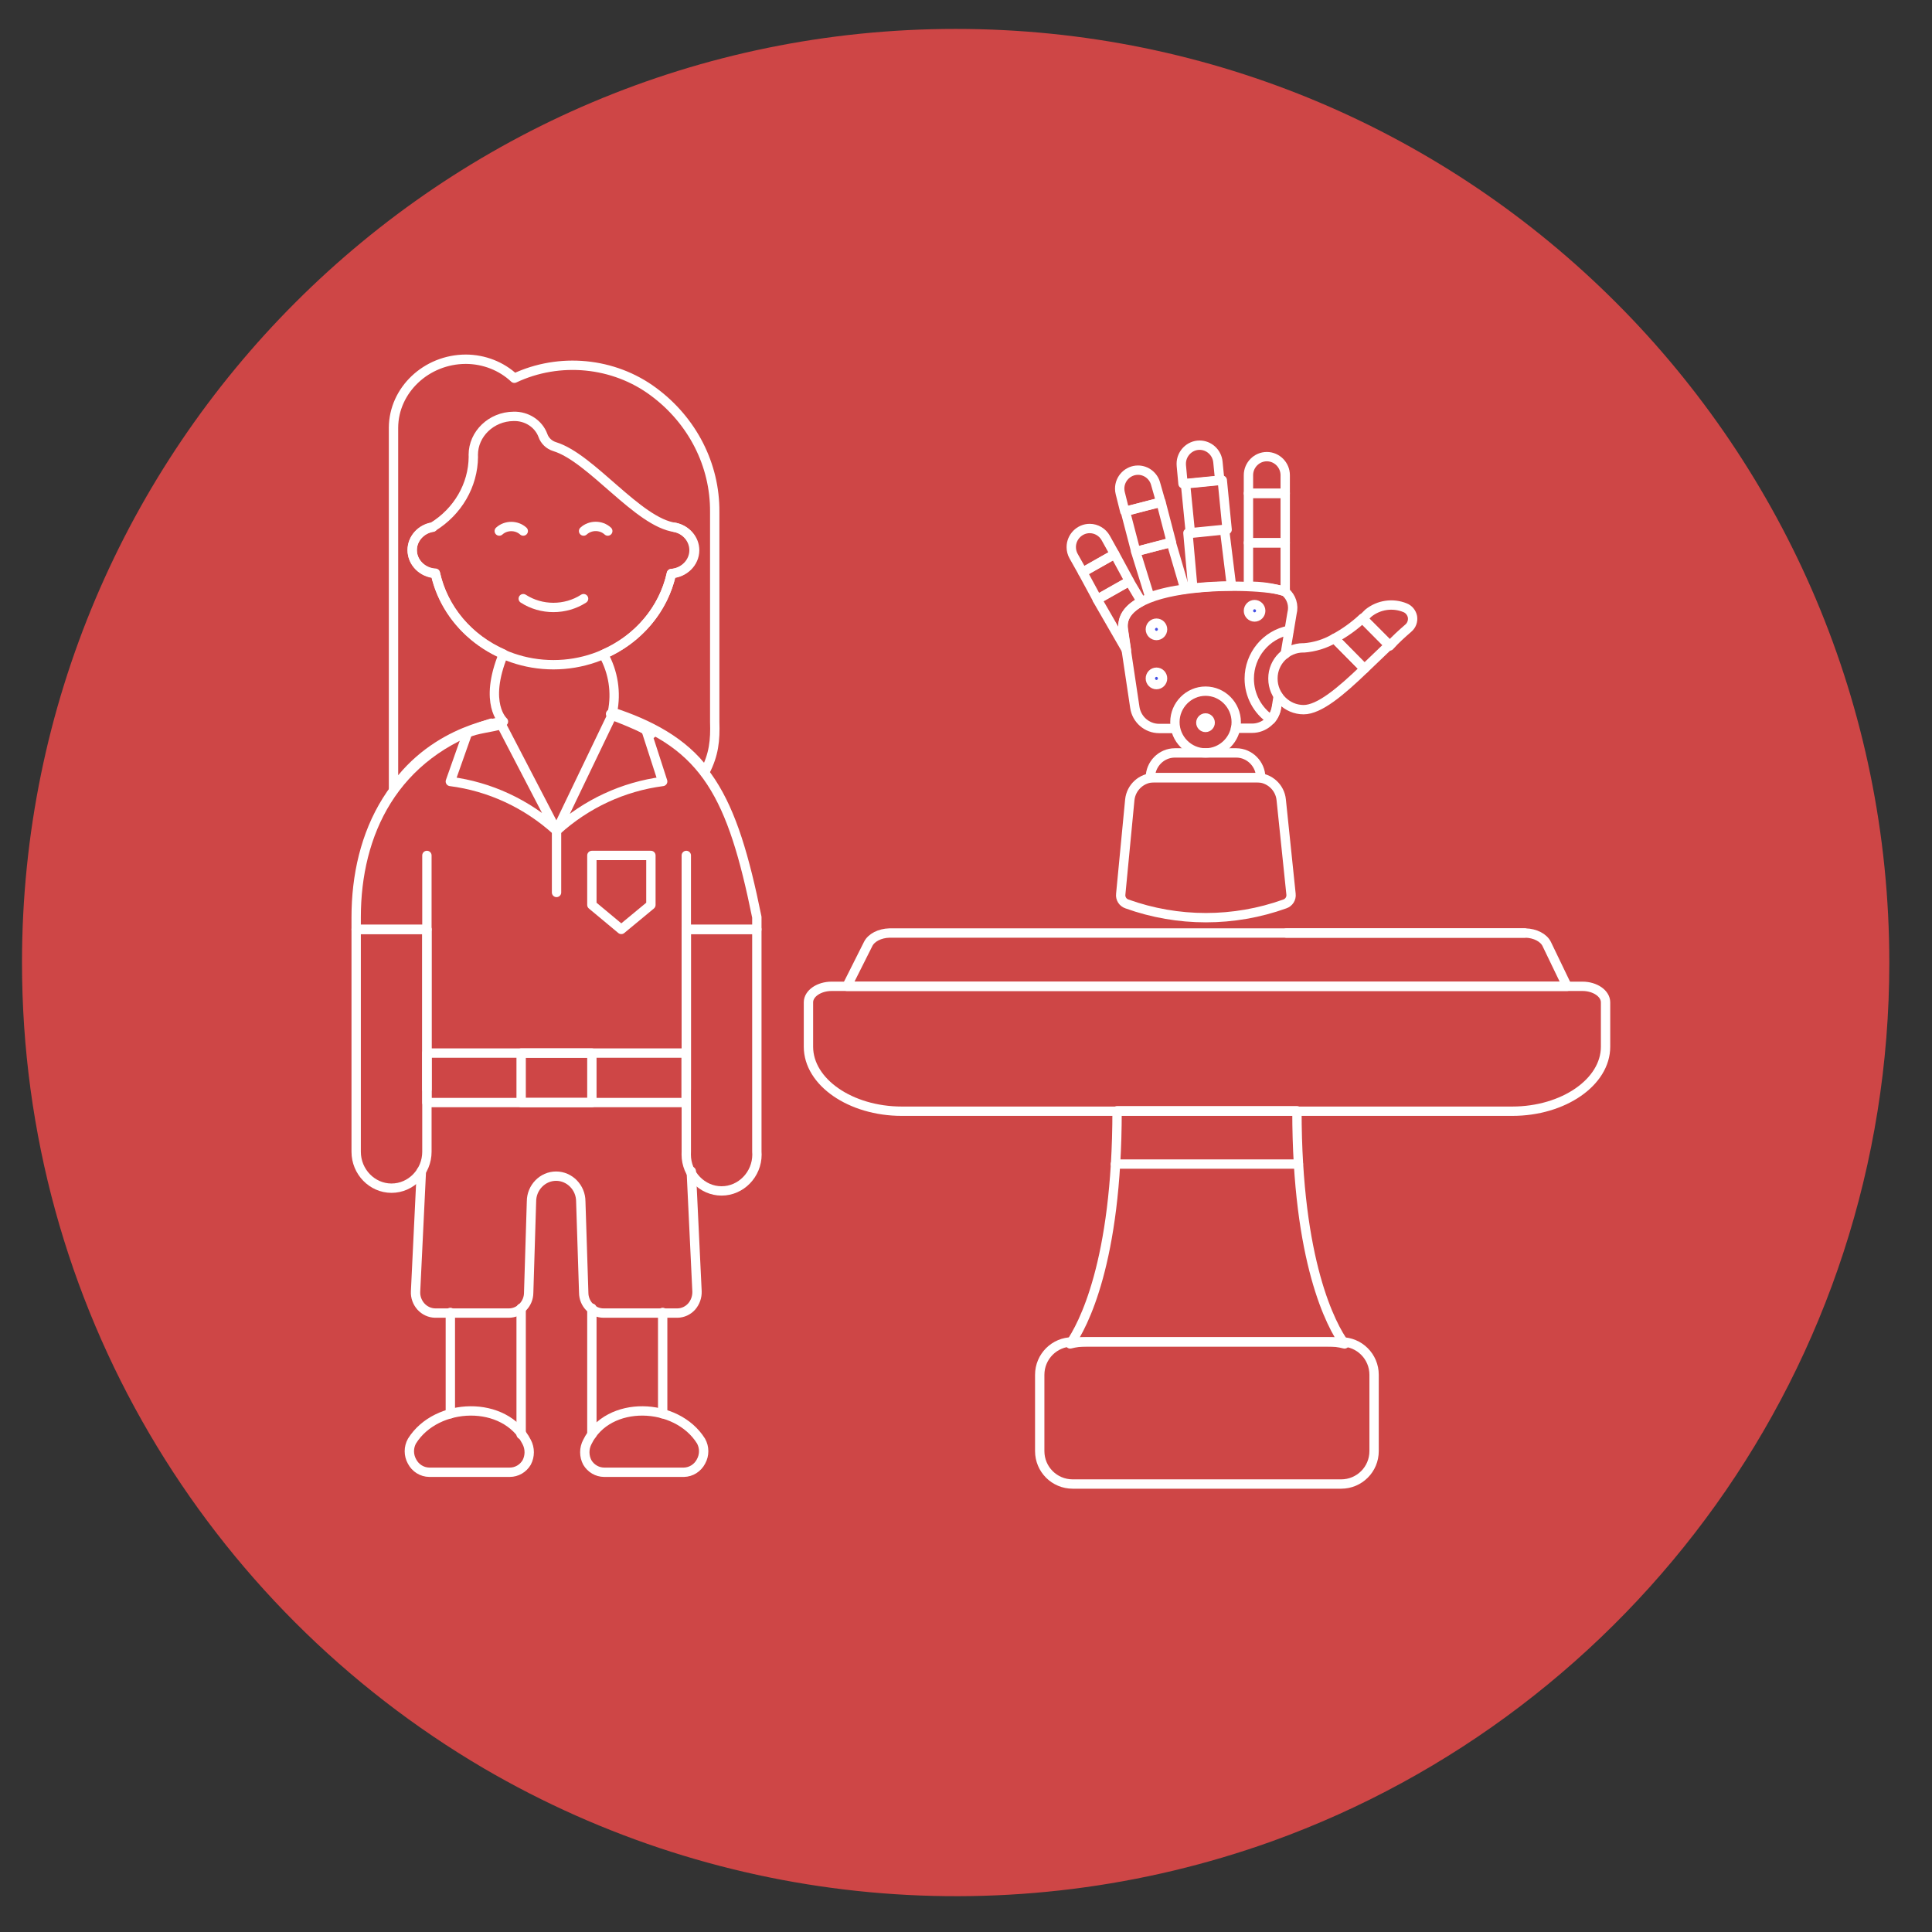 <?xml version="1.0" encoding="UTF-8" standalone="no"?><!DOCTYPE svg PUBLIC "-//W3C//DTD SVG 1.1//EN" "http://www.w3.org/Graphics/SVG/1.1/DTD/svg11.dtd"><svg width="100%" height="100%" viewBox="0 0 31 31" version="1.1" xmlns="http://www.w3.org/2000/svg" xmlns:xlink="http://www.w3.org/1999/xlink" xml:space="preserve" xmlns:serif="http://www.serif.com/" style="fill-rule:evenodd;clip-rule:evenodd;stroke-linecap:round;stroke-linejoin:round;"><rect x="0" y="0" width="31" height="31" fill="#333333" stroke="none"/><path d="M30.315,15.445c0,6.492 -4.128,12.018 -9.904,14.099c-4.178,1.499 -8.813,1.071 -12.645,-1.168c-4.435,-2.6 -7.413,-7.418 -7.413,-12.931c0,-8.273 6.708,-14.981 14.981,-14.981c8.274,0 14.981,6.708 14.981,14.981Z" style="fill:rgba(223,73,73,.9);fill-rule:nonzero;"/><g><path d="M24.463,14.971l-3.824,0" style="fill:none;stroke:#fff;stroke-width:0.15px;"/><path d="M25.762,16.085c0,0 0,-0.001 0,-0.002c0,-0.141 -0.167,-0.257 -0.371,-0.257c0,0 0,0 0,0l-12.047,0c0,0 0,0 0,0c-0.204,0 -0.372,0.116 -0.372,0.257c0,0.001 0,0.002 0,0.002l0,0.708c0,0 0,0.001 0,0.002c0,0.568 0.676,1.035 1.497,1.035l9.793,0c0.001,0 0.002,0 0.003,0c0.822,0 1.497,-0.467 1.497,-1.035c0,-0.001 0,-0.002 0,-0.002l0,-0.708Z" style="fill:none;stroke:#fff;stroke-width:0.15px;"/><path d="M21.301,21.531l-3.868,0c-0.089,0 -0.178,0.011 -0.262,0.033c0.201,-0.29 0.753,-1.306 0.753,-3.741l2.886,0c0,2.423 0.553,3.451 0.764,3.741c-0.087,-0.023 -0.18,-0.034 -0.273,-0.033Z" style="fill:none;stroke:#fff;stroke-width:0.15px;"/><path d="M24.818,15.147c-0.05,-0.102 -0.186,-0.172 -0.341,-0.176l-10.206,0c-0.155,0.004 -0.291,0.074 -0.341,0.176l-0.341,0.679l11.556,0l-0.327,-0.679Z" style="fill:none;stroke:#fff;stroke-width:0.15px;"/><path d="M17.897,18.678l2.937,0" style="fill:none;stroke:#fff;stroke-width:0.15px;"/><path d="M22.048,23.284c0,0.292 -0.236,0.528 -0.528,0.528l-4.309,0c-0.292,0 -0.528,-0.236 -0.528,-0.528l0,-1.225c0,-0.292 0.236,-0.528 0.528,-0.528l4.309,0c0.292,0 0.528,0.236 0.528,0.528l0,1.225Z" style="fill:none;stroke:#fff;stroke-width:0.15px;"/><g><path d="M10.633,21.059l0,1.626" style="fill:none;stroke:#fff;stroke-width:0.15px;"/><path d="M9.497,23.017l0,-2.027" style="fill:none;stroke:#fff;stroke-width:0.15px;"/><path d="M11.248,23.122c0.057,0.101 0.057,0.226 0,0.328c-0.054,0.104 -0.159,0.171 -0.274,0.173l-1.282,0c-0.11,-0.001 -0.211,-0.061 -0.268,-0.157c-0.054,-0.102 -0.054,-0.226 0,-0.328c0.332,-0.682 1.432,-0.643 1.824,-0.016Z" style="fill:none;stroke:#fff;stroke-width:0.15px;"/><path d="M8.362,20.99l0,2.027" style="fill:none;stroke:#fff;stroke-width:0.15px;"/><path d="M7.226,22.685l0,-1.626" style="fill:none;stroke:#fff;stroke-width:0.15px;"/><path d="M6.761,18.793l-0.093,1.928c-0.005,0.09 0.027,0.177 0.086,0.243c0.059,0.065 0.141,0.103 0.227,0.105l1.183,0c0.175,0 0.319,-0.148 0.319,-0.328l0.045,-1.463c0,-0.223 0.178,-0.406 0.395,-0.406c0.217,0 0.396,0.183 0.396,0.406l0.047,1.463c0,0.18 0.144,0.328 0.319,0.328l1.184,0c0.087,-0.001 0.17,-0.039 0.229,-0.105c0.058,-0.067 0.089,-0.154 0.086,-0.243l-0.092,-1.928" style="fill:none;stroke:#fff;stroke-width:0.15px;"/><path d="M11.012,17.481l0,-2.568l1.132,0l0,-0.196c-0.393,-1.933 -0.81,-2.769 -2.259,-3.248" style="fill:none;stroke:#fff;stroke-width:0.15px;"/><path d="M7.883,11.604c-1.578,0.488 -2.168,1.78 -2.168,3.113l0,0.196l1.135,0l0,2.568" style="fill:none;stroke:#fff;stroke-width:0.15px;"/><path d="M11.012,14.913l0,-1.187" style="fill:none;stroke:#fff;stroke-width:0.15px;"/><path d="M6.85,14.913l0,-1.187" style="fill:none;stroke:#fff;stroke-width:0.15px;"/><rect x="6.85" y="16.897" width="4.159" height="0.794" style="fill:none;stroke:#fff;stroke-width:0.15px;"/><rect x="8.362" y="16.897" width="1.135" height="0.794" style="fill:none;stroke:#fff;stroke-width:0.15px;"/><path d="M6.611,23.122c-0.057,0.101 -0.057,0.226 0,0.328c0.054,0.105 0.161,0.172 0.277,0.173l1.292,0c0.111,0 0.214,-0.06 0.271,-0.157c0.054,-0.102 0.054,-0.226 0,-0.328c-0.348,-0.682 -1.448,-0.643 -1.84,-0.016Z" style="fill:none;stroke:#fff;stroke-width:0.15px;"/><path d="M6.85,18.481c0,0.321 -0.256,0.584 -0.568,0.584c-0.311,0 -0.567,-0.263 -0.567,-0.584c0,0 0,-3.568 0,-3.568l1.135,0l0,3.568Z" style="fill:none;stroke:#fff;stroke-width:0.15px;"/><path d="M12.144,18.481c0.001,0.015 0.002,0.03 0.002,0.044c0,0.32 -0.256,0.584 -0.568,0.584c-0.311,0 -0.567,-0.264 -0.567,-0.584c0,-0.014 0,-0.029 0.001,-0.044l0,-3.568l1.132,0l0,3.568Z" style="fill:none;stroke:#fff;stroke-width:0.15px;"/><path d="M7.226,12.539c0.632,0.081 1.226,0.357 1.704,0.791l-0.887,-1.706c-0.143,0.051 -0.408,0.068 -0.543,0.139l-0.274,0.776Z" style="fill:none;stroke:#fff;stroke-width:0.15px;"/><path d="M10.633,12.539c-0.632,0.082 -1.226,0.357 -1.703,0.791l0.89,-1.853c0.142,0.052 0.411,0.162 0.545,0.233l0.268,0.829Z" style="fill:none;stroke:#fff;stroke-width:0.15px;"/><path d="M8.93,13.33l0,0.99" style="fill:none;stroke:#fff;stroke-width:0.15px;"/><path d="M10.444,14.52l-0.475,0.393l-0.472,-0.393l0,-0.794l0.947,0l0,0.794Z" style="fill:none;stroke:#fff;stroke-width:0.15px;"/><path d="M10.815,8.46c0.19,0.029 0.331,0.187 0.331,0.369c0,0.198 -0.165,0.363 -0.373,0.374c-0.185,0.849 -0.98,1.463 -1.893,1.463c-0.913,0 -1.708,-0.614 -1.894,-1.463c-0.207,-0.011 -0.372,-0.176 -0.372,-0.374c0,-0.182 0.141,-0.34 0.33,-0.369" style="fill:none;stroke:#fff;stroke-width:0.15px;"/><path d="M9.364,9.606c-0.292,0.188 -0.677,0.188 -0.968,0" style="fill:none;stroke:#fff;stroke-width:0.15px;"/><path d="M9.752,8.521c-0.107,-0.099 -0.28,-0.099 -0.388,0" style="fill:none;stroke:#fff;stroke-width:0.15px;"/><path d="M8.396,8.521c-0.107,-0.097 -0.278,-0.097 -0.385,0" style="fill:none;stroke:#fff;stroke-width:0.15px;"/><path d="M11.136,8.829c0,0.194 -0.159,0.357 -0.363,0.374c-0.125,0.572 -0.531,1.054 -1.091,1.296c0.159,0.284 0.21,0.612 0.145,0.928c0.584,0.191 1.133,0.473 1.486,0.954c0.141,-0.275 0.165,-0.498 0.155,-0.803l0,-3.364c0.006,-0.753 -0.357,-1.466 -0.982,-1.928c-0.637,-0.474 -1.508,-0.559 -2.233,-0.217c-0.207,-0.195 -0.487,-0.304 -0.778,-0.305c-0.635,0.001 -1.157,0.495 -1.161,1.097l0,5.802c0.675,-0.98 1.764,-1.085 1.764,-1.085c0,0 -0.327,-0.286 0,-1.084c-0.56,-0.243 -0.966,-0.725 -1.092,-1.297c-0.207,-0.01 -0.372,-0.175 -0.372,-0.373c0,-0.183 0.141,-0.34 0.33,-0.369c0.402,-0.247 0.647,-0.67 0.651,-1.124c-0.001,-0.011 -0.001,-0.022 -0.001,-0.032c0,-0.337 0.29,-0.615 0.645,-0.618c0.21,-0.007 0.402,0.117 0.472,0.305c0.029,0.085 0.098,0.152 0.187,0.18c0.589,0.178 1.34,1.22 1.937,1.297c0.176,0.041 0.301,0.193 0.301,0.366Z" style="fill:none;stroke:#fff;stroke-width:0.15px;"/><path d="M10.455,11.774c-0.2,-0.138 -0.422,-0.246 -0.658,-0.318" style="fill:none;stroke:#fff;stroke-width:0.15px;"/><path d="M20.622,10.495l0.109,-0.655c0.033,-0.125 -0.008,-0.258 -0.106,-0.341c-0.237,-0.146 -2.723,-0.223 -2.603,0.603l0.187,1.249c0.028,0.193 0.195,0.338 0.389,0.338l0.26,0" style="fill:none;stroke:#fff;stroke-width:0.15px;"/><path d="M19.825,11.685l0.266,0c0.192,0 0.357,-0.141 0.389,-0.331l0.029,-0.184" style="fill:none;stroke:#fff;stroke-width:0.15px;"/><path d="M20.229,12.478c0,-0.217 -0.178,-0.397 -0.393,-0.397l-0.984,0c0,0 -0.001,0 -0.001,0c-0.216,0 -0.393,0.18 -0.393,0.397c0,0 0,0 0,0l1.771,0Z" style="fill:none;stroke:#fff;stroke-width:0.15px;"/><path d="M20.683,10.114c-0.369,0.07 -0.638,0.397 -0.638,0.776c0,0.263 0.131,0.51 0.349,0.656c0.051,-0.06 0.083,-0.134 0.092,-0.213" style="fill:none;stroke:#fff;stroke-width:0.15px;"/><path d="M19.836,11.586c0,0.272 -0.222,0.495 -0.492,0.495c-0.27,0 -0.492,-0.223 -0.492,-0.495c0,-0.272 0.222,-0.496 0.492,-0.496c0.27,0 0.492,0.224 0.492,0.496Z" style="fill:none;stroke:#fff;stroke-width:0.15px;"/><rect x="20.032" y="7.916" width="0.59" height="0.793" style="fill:none;stroke:#fff;stroke-width:0.15px;"/><path d="M20.622,7.916l-0.59,0l0,-0.291c0,-0.164 0.133,-0.298 0.295,-0.298c0.162,0 0.295,0.134 0.295,0.298l0,0.291Z" style="fill:none;stroke:#fff;stroke-width:0.15px;"/><path d="M19.612,7.705l-0.59,0.059l0.079,0.794l0.589,-0.06l-0.078,-0.793Z" style="fill:none;stroke:#fff;stroke-width:0.15px;"/><path d="M19.571,7.705l-0.589,0.057l-0.027,-0.292c-0.001,-0.01 -0.001,-0.019 -0.001,-0.029c0,-0.163 0.133,-0.298 0.294,-0.298c0.151,0 0.279,0.117 0.294,0.269l0.029,0.293Z" style="fill:none;stroke:#fff;stroke-width:0.15px;"/><path d="M18.121,9.324l-0.515,0.291l-0.234,-0.433l0.514,-0.291l0.235,0.433Z" style="fill:none;stroke:#fff;stroke-width:0.15px;"/><path d="M17.886,8.891l-0.514,0.291l-0.145,-0.258c-0.025,-0.044 -0.038,-0.095 -0.038,-0.146c0,-0.163 0.134,-0.298 0.296,-0.298c0.106,0 0.205,0.059 0.257,0.152l0.144,0.259Z" style="fill:none;stroke:#fff;stroke-width:0.15px;"/><path d="M18.628,8.055l-0.571,0.152l0.168,0.644l0.571,-0.151l-0.168,-0.645Z" style="fill:none;stroke:#fff;stroke-width:0.15px;"/><path d="M18.627,8.059l-0.579,0.146l-0.073,-0.292c-0.006,-0.023 -0.009,-0.048 -0.009,-0.073c0,-0.162 0.132,-0.296 0.294,-0.296c0.134,0 0.251,0.093 0.284,0.224l0.083,0.291Z" style="fill:none;stroke:#fff;stroke-width:0.15px;"/><path d="M20.622,9.493l0,-0.783l-0.59,0l0,0.697c0.2,-0.003 0.399,0.026 0.59,0.086Z" style="fill:none;stroke:#fff;stroke-width:0.15px;"/><path d="M18.556,9.999c-0.054,0 -0.098,0.045 -0.098,0.099c0,0.054 0.044,0.099 0.098,0.099c0.054,0 0.098,-0.045 0.098,-0.099c0,-0.054 -0.044,-0.099 -0.098,-0.099c0,0 0,0 0,0Z" style="fill:#4550e5;fill-rule:nonzero;stroke:#fff;stroke-width:0.15px;stroke-linecap:butt;stroke-miterlimit:1.414;"/><path d="M20.13,9.701c-0.053,0 -0.098,0.045 -0.098,0.1c0,0.054 0.045,0.099 0.098,0.099c0.054,0 0.099,-0.045 0.099,-0.099c0,-0.055 -0.045,-0.1 -0.099,-0.1Z" style="fill:#4550e5;fill-rule:nonzero;stroke:#fff;stroke-width:0.15px;stroke-linecap:butt;stroke-miterlimit:1.414;"/><path d="M18.556,10.786c-0.054,0 -0.098,0.045 -0.098,0.1c0,0.054 0.044,0.099 0.098,0.099c0.054,0 0.098,-0.045 0.098,-0.099c0,-0.055 -0.044,-0.1 -0.098,-0.1c0,0 0,0 0,0Z" style="fill:#4550e5;fill-rule:nonzero;stroke:#fff;stroke-width:0.15px;stroke-linecap:butt;stroke-miterlimit:1.414;"/><path d="M20.917,10.396c-0.002,0 -0.005,-0.001 -0.007,-0.001c-0.266,0 -0.485,0.221 -0.485,0.489c0,0.003 0,0.005 0,0.007c0,0.272 0.222,0.496 0.492,0.496c0.252,0 0.597,-0.291 0.976,-0.656l-0.481,-0.487c-0.152,0.088 -0.321,0.14 -0.495,0.152Z" style="fill:none;stroke:#fff;stroke-width:0.15px;"/><path d="M22.597,10.079c0.053,-0.044 0.078,-0.114 0.067,-0.182c-0.013,-0.066 -0.058,-0.122 -0.12,-0.146c-0.197,-0.08 -0.421,-0.047 -0.587,0.086c-0.031,0.032 -0.063,0.061 -0.093,0.09l0.434,0.438c0.095,-0.107 0.198,-0.198 0.299,-0.286Z" style="fill:none;stroke:#fff;stroke-width:0.15px;"/><path d="M21.864,9.92c-0.137,0.127 -0.289,0.236 -0.452,0.324l0.481,0.487l0.399,-0.382l-0.428,-0.429Z" style="fill:none;stroke:#fff;stroke-width:0.15px;"/><path d="M19.76,9.402l-0.112,-0.908l-0.587,0.058l0.079,0.885c0.206,-0.023 0.413,-0.034 0.62,-0.035Z" style="fill:none;stroke:#fff;stroke-width:0.15px;"/><path d="M19.013,9.453l-0.22,-0.749l-0.57,0.146l0.226,0.729c0.183,-0.062 0.372,-0.104 0.564,-0.126Z" style="fill:none;stroke:#fff;stroke-width:0.15px;"/><path d="M18.025,10.098c-0.029,-0.195 0.09,-0.34 0.289,-0.446l-0.193,-0.324l-0.515,0.292l0.468,0.812l-0.049,-0.334Z" style="fill:none;stroke:#fff;stroke-width:0.15px;"/><path d="M20.558,12.835c-0.019,-0.201 -0.189,-0.356 -0.39,-0.357l-1.648,0c-0.201,0 -0.372,0.155 -0.392,0.357l-0.145,1.511c-0.009,0.07 0.033,0.136 0.099,0.158c0.819,0.294 1.715,0.294 2.534,0c0.066,-0.022 0.108,-0.088 0.099,-0.158l-0.157,-1.511Z" style="fill:none;stroke:#fff;stroke-width:0.15px;"/></g><path d="M19.344,11.52c0,0 0,0 0,0c0.041,0 0.074,0.034 0.074,0.075c0,0 0,0.001 0,0.001c0,0.042 -0.034,0.076 -0.075,0.076c-0.041,0 -0.075,-0.034 -0.075,-0.076c0,-0.041 0.034,-0.076 0.075,-0.076c0,0 0.001,0 0.001,0Z" style="fill:none;stroke:#fff;stroke-width:0.15px;"/></g></svg>